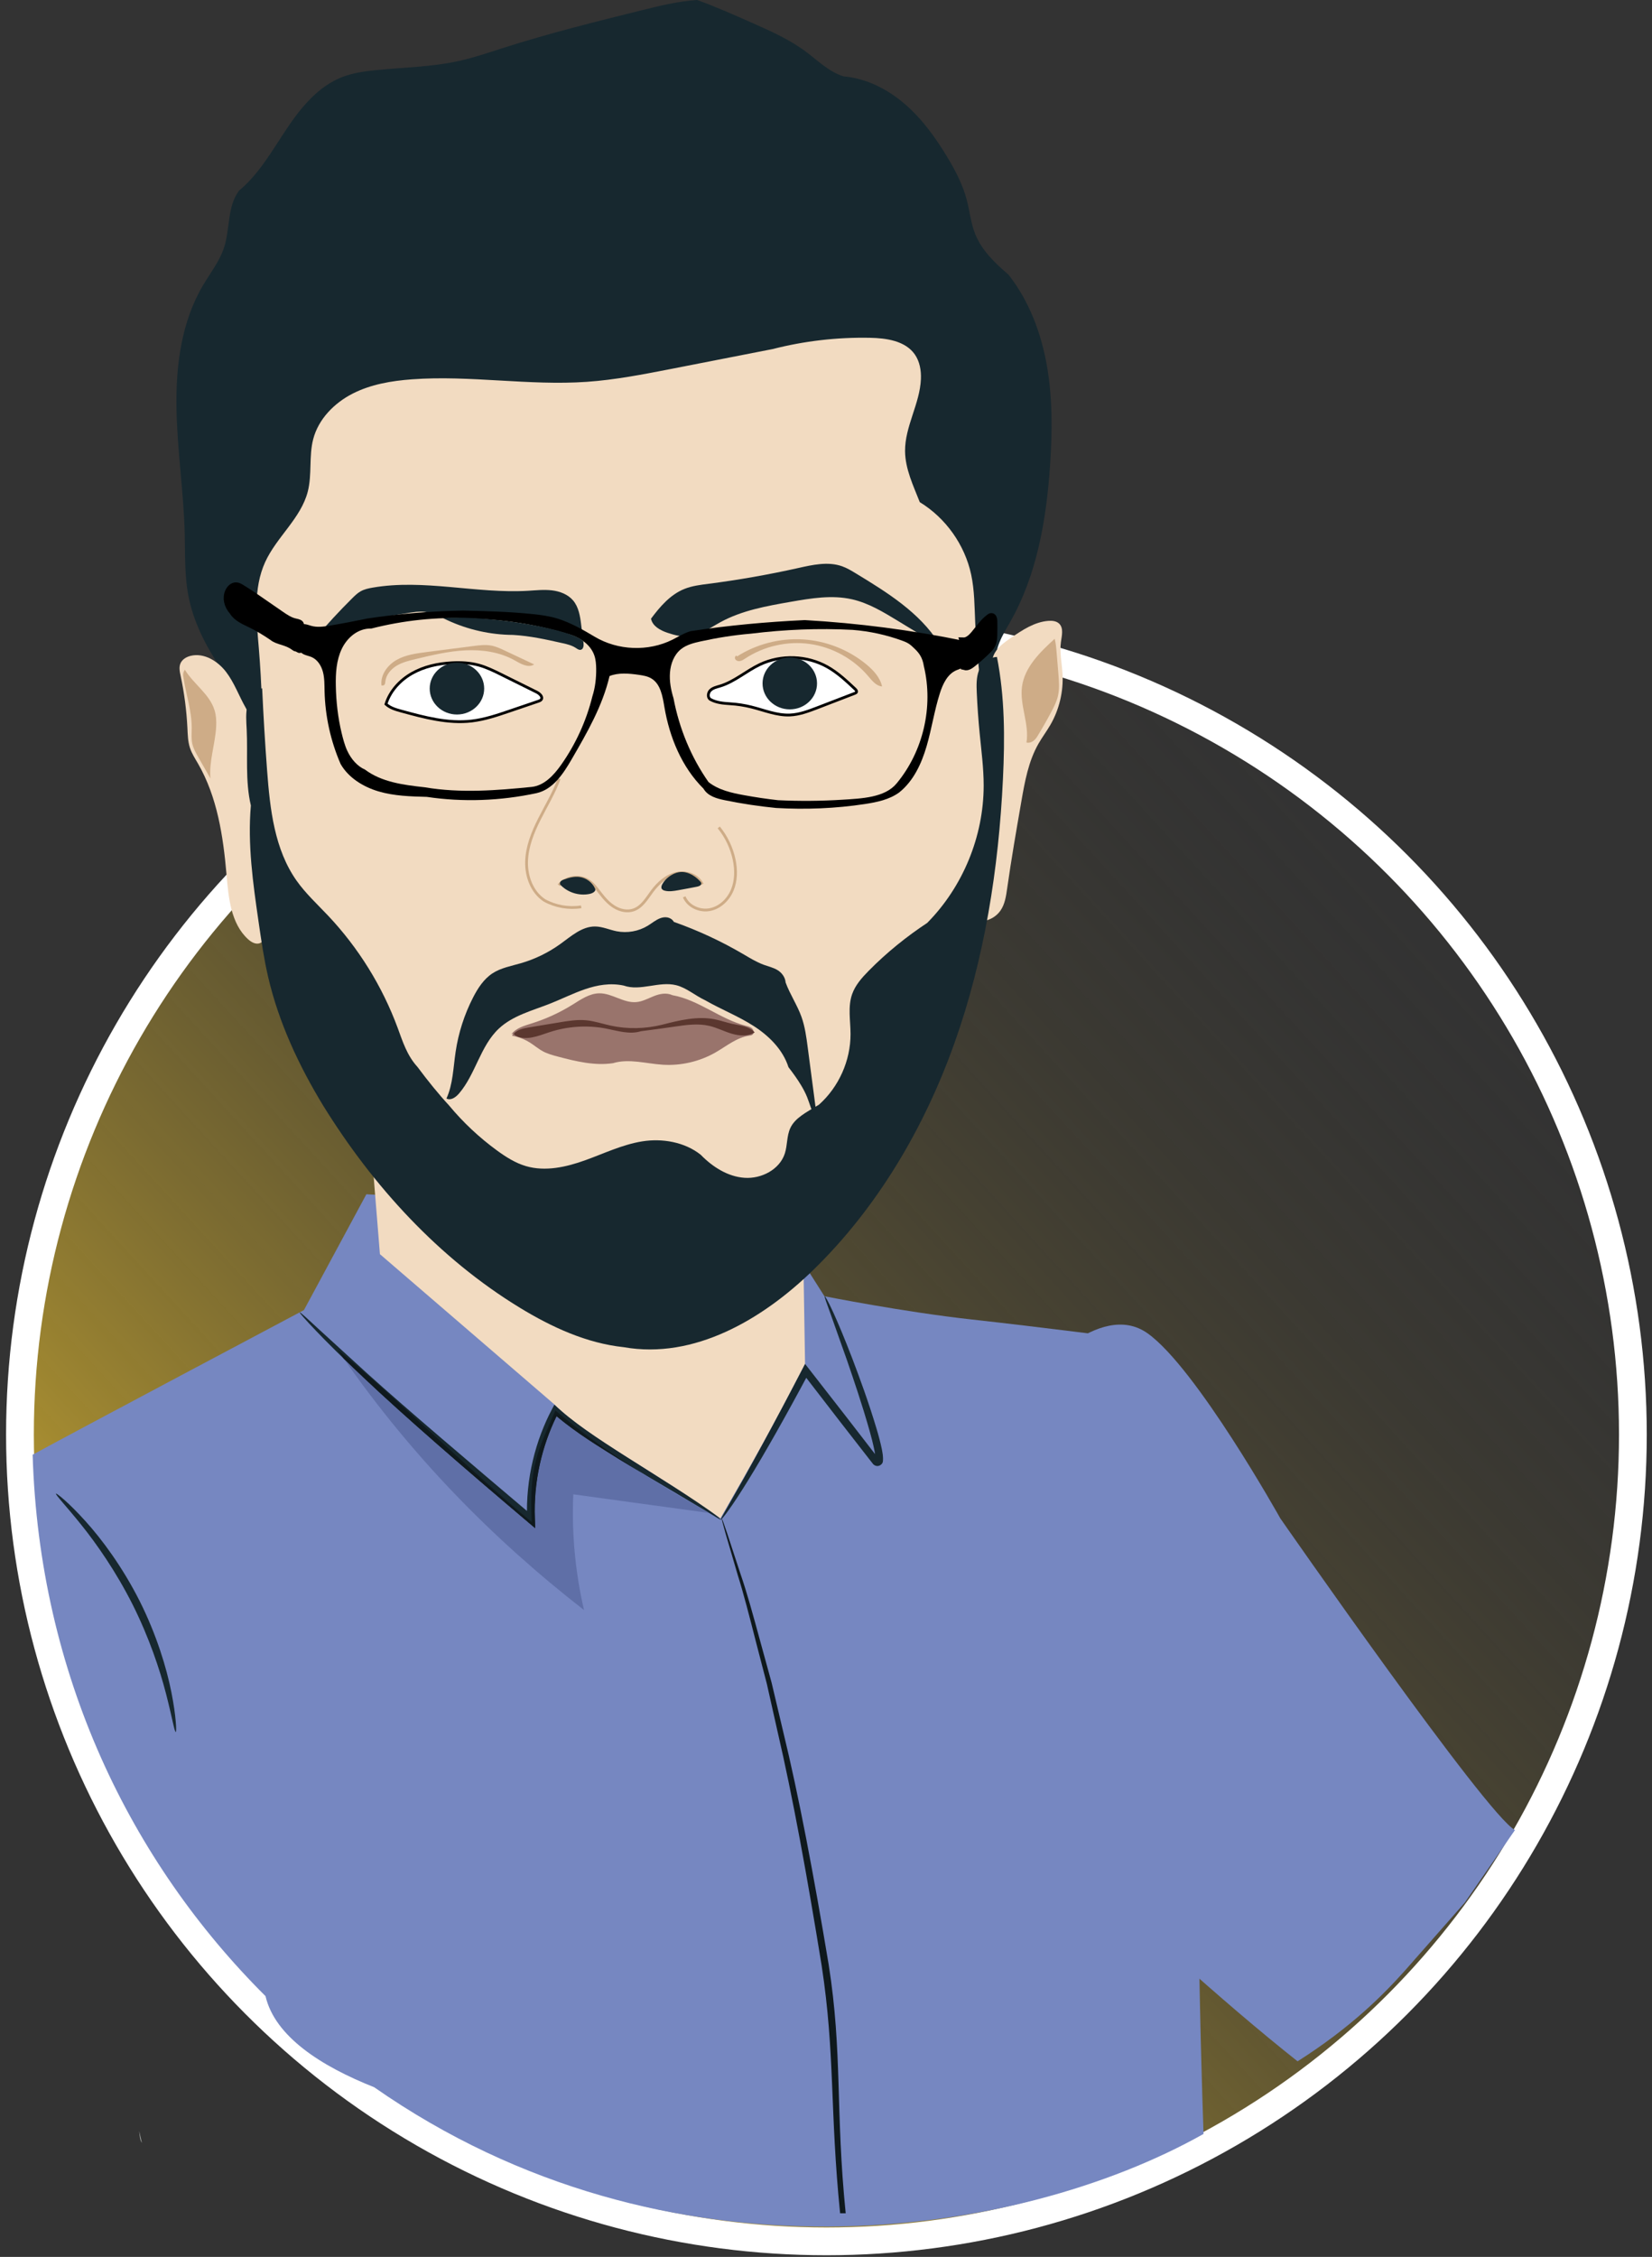 <svg width="238" height="325" viewBox="0 0 238 325" fill="none" xmlns="http://www.w3.org/2000/svg">
<rect x="0" y="0" width="238" height="325" fill="#333333" stroke="none"/>
<circle cx="119.06" cy="206.576" r="116.185" fill="url(#paint0_linear_1050_3521)" stroke="white" stroke-width="4"/>
<path d="M173.64 232.255L162.341 192.713C162.341 192.713 149.8 191.091 139.984 190.009C130.17 188.927 118.774 186.66 118.774 186.66L111.63 175.408L52.782 171.976L43.788 188.655C43.788 188.655 9.611 206.778 4.703 209.482C5.648 241.141 18.808 268.102 38.252 287.447C39.609 293.261 46.224 297.521 53.909 300.568C96.123 330.035 146.565 322.382 173.39 307.292C171.523 251.799 173.64 232.255 173.64 232.255Z" fill="#7687C1"/>
<path d="M118.37 283.028C120.328 295.802 119.536 303.878 121.032 318.719H121.837C120.339 303.859 121.399 295.659 119.381 282.873C117.25 270.105 115.099 258.639 112.775 249.122C112.212 246.741 111.675 244.473 111.167 242.323C110.584 240.199 110.033 238.192 109.516 236.312C108.496 232.557 107.605 229.327 106.711 226.734C105.875 224.195 105.217 222.191 104.74 220.741L104.201 219.191C104.074 218.844 103.999 218.669 103.981 218.675C103.963 218.681 104 218.868 104.093 219.227C104.208 219.644 104.35 220.165 104.527 220.808L106.297 226.855C107.125 229.463 107.954 232.705 108.916 236.469C109.405 238.351 109.927 240.361 110.48 242.489C110.963 244.639 111.473 246.91 112.008 249.292C114.23 258.813 116.298 270.273 118.37 283.028Z" fill="#0F191D"/>
<path d="M103.847 218.828C103.805 218.884 103.186 218.48 102.014 217.776C100.682 216.983 98.996 215.978 96.95 214.762C94.775 213.48 92.141 211.944 89.183 210.129C86.246 208.277 82.897 206.305 79.66 203.496L80.491 203.355C78.234 207.712 76.845 213.1 77.078 218.736L77.081 218.804L77.114 220.078L76.143 219.256C66.707 211.268 58.239 203.931 52.354 198.355C49.406 195.576 47.076 193.267 45.514 191.625C43.948 189.988 43.129 189.039 43.182 188.989C43.243 188.932 44.168 189.776 45.825 191.314C47.641 192.973 50.023 195.146 52.899 197.772C58.91 203.186 67.443 210.41 76.882 218.4L75.946 218.852L75.944 218.783C75.701 212.935 77.171 207.358 79.552 202.872L79.869 202.275L80.382 202.73C83.442 205.442 86.783 207.493 89.66 209.383C92.537 211.205 95.102 212.83 97.291 214.215C99.423 215.571 101.092 216.685 102.205 217.491C103.324 218.29 103.878 218.789 103.847 218.828Z" fill="#17282F"/>
<path d="M118.813 186.662C118.88 186.631 119.343 187.451 120.048 188.992C120.749 190.534 121.698 192.795 122.784 195.619C123.859 198.448 125.108 201.824 126.263 205.674C126.553 206.636 126.823 207.632 127.045 208.683C127.136 209.227 127.269 209.73 127.194 210.473C127.137 210.875 126.639 211.193 126.258 211.092C126.068 211.07 125.843 210.913 125.772 210.811L125.647 210.652L125.145 210.01C123.801 208.284 122.415 206.503 120.993 204.677C119.128 202.26 117.323 199.922 115.633 197.732L116.557 197.658C113.203 203.948 110.155 209.319 107.848 213.064C106.697 214.937 105.731 216.404 105.029 217.383C104.33 218.366 103.9 218.865 103.85 218.83C103.792 218.791 104.117 218.225 104.713 217.185C105.409 215.958 106.25 214.474 107.246 212.718C109.379 208.891 112.297 203.464 115.586 197.156L115.979 196.4L116.51 197.082C118.201 199.252 120.008 201.57 121.874 203.966C123.282 205.788 124.655 207.565 125.985 209.287L126.48 209.93L126.602 210.089L126.403 210.289L126.405 210.284L126.413 210.305L126.421 210.315L126.411 210.31L126.121 210.236C126.143 209.912 126.073 209.37 125.98 208.888C125.782 207.893 125.529 206.91 125.256 205.957C124.172 202.143 123.003 198.74 122.027 195.889C121.08 193.219 120.28 190.967 119.639 189.157C119.061 187.572 118.738 186.696 118.813 186.662Z" fill="#17282F"/>
<path d="M25.323 249.41C25.14 249.435 24.794 247.272 23.91 243.87C23.033 240.47 21.505 235.85 19.106 231.06C16.692 226.275 13.89 222.283 11.68 219.542C9.473 216.796 7.941 215.219 8.07 215.089C8.158 214.994 9.897 216.375 12.294 219.03C14.693 221.675 17.661 225.679 20.123 230.557C22.569 235.441 24.005 240.201 24.692 243.693C25.387 247.189 25.451 249.398 25.323 249.41Z" fill="#17282F"/>
<path d="M20.442 308.574C20.179 308.249 20.115 307.572 20.055 306.889C20.186 307.456 20.314 308.014 20.442 308.574Z" fill="#A7A9A8"/>
<path d="M84.139 231.852C70.767 221.457 59.186 209.506 49.547 195.669C50.407 196.503 51.344 197.402 52.355 198.354C58.24 203.929 66.708 211.266 76.144 219.255L77.115 220.077L77.082 218.802L77.079 218.734C76.857 213.353 78.113 208.196 80.192 203.948C83.262 206.519 86.408 208.377 89.184 210.128C90.357 210.847 91.48 211.523 92.542 212.156C95.613 214.093 98.756 215.929 101.941 217.73C101.965 217.745 101.99 217.76 102.015 217.774C102.069 217.807 102.123 217.84 102.176 217.872C95.648 216.976 89.121 216.081 82.593 215.186C82.35 220.776 82.872 226.398 84.139 231.852Z" fill="#5F6FA7"/>
<path d="M77.105 220.078L76.134 219.256C66.699 211.268 58.23 203.931 52.345 198.355C51.335 197.403 50.397 196.505 49.537 195.671C49.226 195.224 48.917 194.775 48.609 194.324C58.106 202.236 67.107 211.267 76.602 219.177C76.196 210.919 77.567 208.832 80.013 203.113C83.971 206.459 88.177 209.41 92.532 212.157C91.47 211.525 90.347 210.848 89.174 210.129C86.398 208.378 83.252 206.52 80.182 203.949C78.103 208.197 76.847 213.354 77.07 218.736L77.072 218.804L77.105 220.078ZM102.185 217.876C102.179 217.875 102.173 217.873 102.166 217.873C102.113 217.841 102.059 217.808 102.005 217.776C101.98 217.761 101.956 217.746 101.931 217.732C102.016 217.78 102.101 217.828 102.185 217.876Z" fill="#0F191D"/>
<path d="M184.448 218.643C184.448 218.643 214.242 261.487 218.258 263.528L211.037 273.967L202.424 283.749C199.357 287.18 194.686 291.925 186.941 296.834C164.992 279.481 133.142 247.52 133.142 247.52L148.785 198.518C148.785 198.518 158.302 186.995 165.341 192.01C172.38 197.024 184.448 218.643 184.448 218.643Z" fill="#7687C1"/>
<path d="M53.641 167.099L87.877 166.004L115.763 182.867L115.982 196.371C111.305 205.433 108.619 210.261 103.791 218.636C95.104 212.358 84.665 206.956 79.92 202.284L54.736 180.604L53.641 167.099Z" fill="#F2DBC1"/>
<path d="M143.58 95.597C143.156 93.469 144.467 91.434 145.541 89.547C149.407 82.751 150.748 74.811 151.281 67.012C151.608 62.229 151.654 57.394 150.826 52.672C149.997 47.95 148.257 43.323 145.292 39.556C143.269 37.825 141.412 36.012 140.487 33.682C139.864 32.115 139.705 30.404 139.276 28.773C138.689 26.549 137.604 24.489 136.413 22.522C134.725 19.732 132.782 17.058 130.304 14.936C127.828 12.815 124.772 11.271 121.523 11C119.426 10.343 117.818 8.721 116.086 7.432C113.75 5.691 111.06 4.493 108.396 3.312C105.768 2.145 103.136 0.977 100.431 0C97.689 0.182 95.083 0.827 92.492 1.469C85.764 3.139 79.029 4.809 72.427 6.925C70.36 7.588 68.302 8.294 66.182 8.767C62.205 9.654 58.095 9.696 54.042 10.114C52.437 10.28 50.822 10.508 49.318 11.089C45.831 12.438 43.329 15.51 41.254 18.62C39.18 21.729 37.303 25.071 34.432 27.463C32.738 29.7 33.152 32.915 32.29 35.609C31.653 37.6 30.319 39.277 29.253 41.075C26.155 46.304 25.328 52.584 25.421 58.662C25.514 64.74 26.459 70.775 26.613 76.851C26.688 79.805 26.578 82.786 27.121 85.689C27.832 89.504 29.632 93.015 31.824 96.268C32.145 98.179 32.468 100.09 32.79 102.002C32.864 102.438 32.946 102.895 33.221 103.243C33.54 103.646 34.058 103.828 34.549 103.984C51.545 109.434 69.712 110.181 87.538 109.274C100.338 108.622 113.191 107.123 125.404 103.235C130.582 101.588 135.62 99.518 140.581 97.295C141.783 96.758 142.993 96.203 143.58 95.597Z" fill="#17282F"/>
<path d="M37.78 109.034C37.882 103.792 37.717 98.546 37.286 93.321C36.94 89.147 36.463 84.749 38.202 80.939C39.853 77.322 43.352 74.64 44.341 70.789C44.972 68.324 44.482 65.676 45.128 63.216C45.882 60.35 48.143 58.047 50.781 56.694C53.418 55.342 56.409 54.839 59.364 54.623C67.747 54.012 76.173 55.567 84.558 54.984C88.609 54.701 92.608 53.921 96.594 53.145C101.485 52.19 106.376 51.237 111.313 50.266C115.874 49.101 120.592 48.553 125.297 48.642C127.693 48.687 130.411 49.069 131.789 51.031C132.504 52.049 132.725 53.345 132.673 54.59C132.526 58.143 130.36 61.411 130.39 64.966C130.412 67.546 131.588 69.957 132.511 72.311C136.253 74.592 138.994 78.454 139.914 82.739C140.398 85.001 140.393 87.336 140.495 89.647C140.764 95.777 141.799 101.851 142.195 107.975C142.59 114.099 142.317 120.398 140.034 126.327C139.54 139.688 132.703 151.903 125.694 163.29C121.461 170.168 116.858 177.207 109.952 181.39C106.161 183.686 101.849 185.001 97.495 185.835C94.193 186.466 90.76 186.83 87.483 186.074C83.662 185.192 80.367 182.872 77.016 180.836C72.881 178.323 68.496 176.165 64.749 173.103C61.461 170.415 58.751 167.102 56.117 163.771C49.131 154.937 42.325 145.389 40.295 134.331C40.035 130.065 38.917 125.902 38.138 121.698C37.36 117.495 37.698 113.2 37.78 109.034Z" fill="#F2DBC1"/>
<path d="M143.124 96.451C142.699 95.591 142.947 94.519 143.501 93.734C144.055 92.948 144.863 92.389 145.656 91.846C147.301 90.719 149.051 89.554 151.041 89.406C151.589 89.365 152.194 89.424 152.592 89.807C153.257 90.448 152.974 91.536 152.846 92.452C152.633 93.968 152.985 95.498 153.075 97.027C153.223 99.585 152.603 102.183 151.317 104.398C150.784 105.315 150.143 106.166 149.616 107.085C148.161 109.623 147.636 112.571 147.136 115.452C146.415 119.601 145.693 123.753 145.102 127.923C144.944 129.036 144.779 130.197 144.14 131.122C143.52 132.021 142.464 132.604 141.374 132.656C141.209 125.908 144.058 119.364 143.952 112.613C143.897 109.131 143.053 105.661 143.408 102.195C143.507 101.231 143.698 100.257 143.54 99.302C143.377 98.338 142.869 97.384 143.124 96.451Z" fill="#F2DBC1"/>
<path d="M147.884 106.926C148.315 104.253 146.879 101.556 147.238 98.874C147.615 96.058 149.846 93.903 151.945 91.988C152.114 92.624 152.169 93.283 152.223 93.937C152.309 94.962 152.392 95.987 152.478 97.015C152.567 98.098 152.656 99.203 152.405 100.262C152.216 101.062 151.837 101.803 151.451 102.53C150.812 103.728 150.139 104.907 149.432 106.066C149.138 106.546 148.592 107.09 147.884 106.926Z" fill="#CEAC87"/>
<path d="M35.418 101.958C34.434 100.241 33.772 98.332 32.571 96.76C31.369 95.189 29.389 93.972 27.466 94.442C26.859 94.591 26.257 94.942 26.004 95.516C25.757 96.079 25.895 96.727 26.023 97.329C26.55 99.801 26.877 102.318 27 104.842C27.046 105.801 27.067 106.778 27.364 107.692C27.63 108.507 28.107 109.235 28.536 109.978C31.3 114.769 32.156 120.408 32.632 125.919C32.922 129.27 33.254 132.993 35.743 135.255C36.206 135.675 36.847 136.045 37.43 135.822C38.075 135.575 38.27 134.756 38.249 134.065C38.201 132.35 37.422 130.745 37.105 129.059C36.706 126.945 37.038 124.772 37.097 122.621C37.25 117.202 35.665 111.821 36.07 106.417C36.189 104.861 36.132 103.202 35.418 101.958Z" fill="#F2DBC1"/>
<path d="M26.631 96.441C27.894 98.516 30.203 99.954 30.91 102.278C31.139 103.028 31.182 103.825 31.143 104.609C31.02 107.124 30.095 109.591 30.318 112.098C29.736 111.081 29.153 110.063 28.572 109.045C28.215 108.422 27.855 107.787 27.703 107.087C27.541 106.348 27.619 105.58 27.621 104.823C27.623 102.38 26.809 100.019 26.434 97.606C26.374 97.24 26.33 96.859 26.631 96.441Z" fill="#CEAC87"/>
<path d="M93.789 89.096C95.084 87.353 96.572 85.628 98.583 84.814C99.7 84.363 100.913 84.218 102.109 84.064C106.424 83.506 110.715 82.752 114.961 81.805C117.058 81.337 119.284 80.828 121.31 81.543C122.029 81.797 122.688 82.197 123.34 82.593C127.821 85.316 132.461 88.193 135.267 92.623C134.43 92.486 133.681 92.036 132.955 91.596C131.742 90.858 130.527 90.119 129.314 89.382C127.237 88.119 125.114 86.835 122.742 86.3C119.852 85.646 116.841 86.153 113.921 86.662C110.447 87.268 106.901 87.897 103.807 89.586C102.287 90.415 100.812 91.518 99.085 91.637C98.091 91.705 97.107 91.436 96.163 91.122C95.165 90.791 94.017 90.193 93.789 89.096Z" fill="#17282F"/>
<path d="M45.422 91.908C47.114 89.909 48.894 87.985 50.753 86.142C51.124 85.775 51.503 85.405 51.96 85.148C52.488 84.851 53.092 84.721 53.69 84.619C61.06 83.341 68.607 85.513 76.075 85.074C77.221 85.007 78.372 84.879 79.511 85.013C80.65 85.147 81.803 85.581 82.55 86.451C83.367 87.403 83.583 88.717 83.741 90.075C83.847 90.892 83.951 91.709 84.056 92.526C84.108 92.928 84.075 93.463 83.685 93.567C83.419 93.637 83.163 93.444 82.933 93.294C82.355 92.917 81.666 92.759 80.992 92.608C78.673 92.088 76.344 91.568 73.911 91.431C70.662 91.41 67.421 90.684 64.473 89.319C63.408 88.825 62.351 88.241 61.187 88.108C60.375 88.015 59.556 88.147 58.75 88.278C56.307 88.678 53.864 89.077 51.422 89.477C50.695 89.595 49.965 89.714 49.26 89.928C47.807 90.364 46.475 91.2 45.422 91.908Z" fill="#17282F"/>
<path d="M80.56 112.125C79.826 114.15 78.695 116.002 77.724 117.924C76.752 119.847 75.922 121.903 75.862 124.056C75.803 126.209 76.637 128.486 78.457 129.671C80.053 130.54 81.936 130.869 83.733 130.587" stroke="#CEAC87" stroke-width="0.4" stroke-miterlimit="10"/>
<path d="M80.508 127.469C81.535 126.241 83.523 125.964 84.847 126.862C85.499 127.304 85.967 127.961 86.446 128.585C87.035 129.349 87.678 130.095 88.501 130.601C89.322 131.106 90.355 131.344 91.268 131.03C92.494 130.61 93.193 129.364 93.967 128.323C94.842 127.151 96.005 126.107 97.432 125.779C98.858 125.45 100.554 126.02 101.175 127.346" stroke="#CEAC87" stroke-width="0.4" stroke-miterlimit="10"/>
<path d="M103.547 119.148C104.643 120.49 105.412 122.098 105.766 123.794C106.073 125.25 106.067 126.809 105.493 128.182C104.919 129.554 103.719 130.71 102.257 130.988C100.796 131.269 99.135 130.524 98.57 129.147" stroke="#CEAC87" stroke-width="0.4" stroke-miterlimit="10"/>
<path d="M80.68 127.356C81.718 128.491 83.364 129.033 84.874 128.74C85.177 128.68 85.495 128.576 85.684 128.333C85.725 128.279 85.76 128.218 85.768 128.151C85.777 128.071 85.745 127.993 85.712 127.921C85.314 127.063 84.467 126.431 83.533 126.294C82.749 126.178 81.954 126.392 81.211 126.667C81.016 126.739 80.804 126.83 80.71 127.016C80.615 127.202 80.736 127.492 80.68 127.356Z" fill="#17282F"/>
<path d="M96.409 126.221C96.012 126.505 95.677 126.877 95.434 127.3C95.315 127.506 95.218 127.767 95.332 127.976C95.421 128.144 95.616 128.223 95.802 128.268C96.411 128.413 97.048 128.311 97.665 128.201C98.594 128.038 99.522 127.863 100.447 127.679C100.724 127.623 101.077 127.466 101.031 127.187C101.014 127.09 100.947 127.009 100.882 126.936C100.304 126.294 99.554 125.785 98.707 125.61C97.86 125.435 97.043 125.766 96.409 126.221Z" fill="#17282F"/>
<path d="M73.672 148.937C74.344 148.032 75.528 147.711 76.603 147.373C78.652 146.73 80.619 145.829 82.443 144.698C83.66 143.944 84.912 143.054 86.344 143.039C88.186 143.019 89.843 144.47 91.68 144.304C92.568 144.224 93.373 143.773 94.199 143.444C95.026 143.115 95.992 142.907 96.88 143.31C100.647 143.983 103.736 146.749 107.44 147.711C107.768 147.796 108.118 147.876 108.361 148.114C108.602 148.352 108.666 148.809 108.389 149.007C108.264 149.098 108.103 149.115 107.951 149.136C106.139 149.394 104.661 150.651 103.073 151.56C100.793 152.862 98.13 153.484 95.511 153.324C93.1 153.178 90.614 152.401 88.317 153.1C85.664 153.495 82.98 152.84 80.387 152.156C79.659 151.965 78.923 151.766 78.256 151.413C77.571 151.049 76.978 150.532 76.319 150.122C75.544 149.641 74.677 149.31 73.78 149.152C73.837 148.92 74.071 148.736 73.672 148.937Z" fill="#99746C"/>
<path d="M74.008 148.865C74.546 148.251 75.419 148.08 76.228 147.946C77.686 147.705 79.144 147.463 80.602 147.222C81.874 147.01 83.165 146.798 84.449 146.921C85.63 147.032 86.765 147.422 87.922 147.679C90.38 148.223 92.969 148.16 95.384 147.563C97.87 146.926 100.455 146.285 102.972 146.783C103.84 146.954 104.677 147.259 105.541 147.444C106.676 147.69 107.971 147.79 108.725 148.672C107.748 149.27 106.492 149.176 105.396 148.847C104.298 148.518 103.269 147.978 102.153 147.721C100.561 147.355 98.9 147.587 97.284 147.822C95.641 148.059 93.995 148.297 92.332 148.498C90.703 149.014 88.959 148.431 87.28 148.109C84.57 147.593 81.728 147.783 79.11 148.654C77.493 149.192 75.644 149.969 74.192 149.075C74.01 148.962 74.011 148.557 74.008 148.865Z" fill="#5B372F"/>
<path d="M117.538 159.755C117.146 156.775 116.754 153.794 116.364 150.815C116.171 149.338 115.972 147.848 115.473 146.446C114.86 144.728 113.81 143.193 113.182 141.481C113.13 140.734 112.633 140.075 112.029 139.705C111.425 139.335 110.721 139.177 110.054 138.938C108.986 138.551 108.013 137.944 107.032 137.37C103.872 135.522 100.538 133.974 97.087 132.758C96.636 132.018 95.794 131.974 95.135 132.221C94.475 132.466 93.929 132.938 93.329 133.304C91.999 134.116 90.361 134.405 88.834 134.103C87.796 133.896 86.802 133.428 85.743 133.417C83.839 133.397 82.281 134.818 80.737 135.93C79.013 137.173 77.074 138.119 75.034 138.709C73.647 139.112 72.18 139.367 70.968 140.153C69.687 140.983 68.829 142.322 68.134 143.682C66.891 146.113 66.046 148.745 65.643 151.446C65.299 153.744 65.257 156.148 64.32 158.187C64.933 158.525 65.663 158.011 66.12 157.479C68.526 154.684 69.189 150.618 71.886 148.103C73.883 146.242 76.656 145.543 79.197 144.544C80.91 143.869 82.561 143.035 84.303 142.443C86.046 141.85 87.926 141.509 89.858 141.925C92.257 142.775 94.954 141.252 97.423 141.873C98.9 142.244 100.094 143.334 101.584 144.038C103.871 145.344 106.345 146.314 108.561 147.735C110.779 149.156 112.789 151.145 113.593 153.677C114.25 154.528 114.884 155.399 115.436 156.322C115.759 156.863 116.052 157.422 116.286 158.007C116.66 158.941 116.883 159.952 117.443 160.788C117.468 160.314 117.497 159.842 117.538 159.755Z" fill="#17282F"/>
<path d="M37.769 99.123C37.948 103.072 38.184 107.017 38.481 110.959C38.897 116.5 39.534 122.321 42.751 126.852C44.048 128.678 45.71 130.208 47.25 131.837C51.636 136.479 55.072 142.015 57.286 148.003C58.003 149.943 58.62 151.975 60.145 153.639C61.612 155.614 63.162 157.529 64.69 159.184C66.719 161.628 69.054 163.818 71.623 165.689C72.902 166.619 74.262 167.483 75.782 167.927C78.564 168.741 81.562 168.065 84.291 167.086C87.019 166.107 89.668 164.816 92.531 164.359C95.393 163.902 98.627 164.442 100.945 166.283C102.645 168.029 104.841 169.443 107.272 169.608C109.704 169.773 112.33 168.412 113.073 166.092C113.454 164.899 113.333 163.567 113.864 162.433C114.537 160.995 116.082 160.215 117.986 159.078C120.845 156.531 122.545 152.731 122.535 148.902C122.53 146.978 122.125 144.985 122.762 143.168C123.217 141.866 124.164 140.802 125.13 139.819C127.742 137.161 130.662 134.826 133.582 132.9C138.722 127.703 141.71 120.44 141.716 113.128C141.718 110.621 141.385 108.128 141.14 105.632C140.947 103.668 140.808 101.697 140.72 99.726C140.674 98.666 140.648 97.575 141.018 96.58C141.387 95.586 142.245 94.7 143.626 94.602C144.768 100.364 144.775 106.293 144.493 112.161C143.873 125.093 141.848 138.027 137.501 150.221C133.155 162.416 126.421 173.871 117.145 182.901C109.837 190.013 99.991 195.784 89.865 193.997C84.514 193.433 79.489 191.118 74.894 188.317C63.214 181.193 53.751 170.81 46.598 159.273C43.063 153.477 40.147 147.245 38.618 140.631C38.013 138.01 37.628 135.344 37.244 132.683C36.45 127.184 35.654 121.615 36.142 115.995C35.304 112.436 35.717 108.719 35.54 105.067C35.483 103.876 35.364 102.663 35.67 101.512C35.973 100.36 36.815 99.258 37.769 99.123Z" fill="#17282F"/>
<path d="M85.674 91.689C89.02 93.686 93.387 93.855 96.877 92.118C97.733 91.693 98.564 91.152 99.502 90.887C104.941 90.055 110.428 89.553 115.944 89.295C123.642 89.733 131.306 90.731 138.759 92.261C138.998 93.207 139.098 94.189 139.058 95.165C139.046 95.425 139.02 95.696 138.876 95.911C138.645 96.255 138.194 96.35 137.811 96.507C136.507 97.048 135.835 98.48 135.406 99.825C134.607 102.325 134.23 104.943 133.492 107.461C132.755 109.98 131.594 112.48 129.545 114.113C128.128 115.148 126.341 115.517 124.606 115.783C120.39 116.426 116.101 116.595 111.808 116.351C109.324 116.106 106.854 115.733 104.407 115.229C103.245 114.992 101.967 114.641 101.348 113.565C98.216 110.457 96.457 106.172 95.72 101.822C95.458 100.278 95.177 98.493 93.831 97.695C93.298 97.377 92.67 97.271 92.057 97.182C90.612 96.972 89.077 96.838 87.814 97.355C86.813 101.644 84.573 105.524 82.361 109.334C81.159 111.403 79.686 113.675 77.299 114.215C72.102 115.328 66.711 115.534 61.484 114.752C59.157 114.691 56.799 114.626 54.566 113.972C52.332 113.318 50.2 111.997 49.074 110.025C47.634 106.715 46.843 103.126 46.759 99.517C46.737 98.594 46.761 97.656 46.525 96.762C46.291 95.868 45.751 95.001 44.906 94.628C44.488 94.442 44.016 94.386 43.622 94.154C42.974 93.775 42.658 92.982 42.649 92.231C42.639 91.481 42.886 90.753 43.193 90.075C43.602 89.672 44.27 89.956 44.822 90.118C45.688 90.37 46.614 90.24 47.504 90.094C49.321 89.794 51.126 89.436 52.873 89.076C57.47 88.381 62.114 87.998 66.704 87.926C70.062 88.004 73.426 88.082 76.768 88.433C77.962 88.557 79.158 88.719 80.306 89.076C82.221 89.672 83.984 90.679 85.674 91.689Z" fill="black"/>
<path d="M42.74 93.314C42.862 93.381 42.983 93.448 43.106 93.513C43.126 93.524 43.146 93.535 43.169 93.531C43.215 93.524 43.228 93.466 43.232 93.42C43.315 92.287 43.338 91.15 43.299 90.015C43.34 89.74 42.909 89.636 42.582 89.569C41.783 89.408 41.088 88.934 40.418 88.471C39.08 87.548 37.743 86.623 36.404 85.7C35.848 85.338 35.304 84.976 34.745 84.641C34.524 84.509 34.29 84.377 34.033 84.364C33.539 84.338 33.125 84.754 32.923 85.206C32.534 86.07 32.715 87.156 33.536 88.074C34.085 88.986 35.146 89.426 36.105 89.892C37.193 90.42 38.231 91.05 39.249 91.746C39.656 92.081 40.18 92.227 40.683 92.385C41.27 92.569 41.859 92.783 42.348 93.156C42.465 93.245 42.586 93.347 42.74 93.314Z" fill="black" stroke="black" stroke-miterlimit="10"/>
<path d="M138.75 92.305C139.38 92.331 139.907 91.85 140.316 91.371C141.038 90.522 141.657 89.562 142.556 88.902C142.636 88.845 142.723 88.787 142.822 88.785C143.085 88.78 143.176 89.131 143.182 89.394C143.193 90.061 143.193 90.73 143.178 91.397C143.167 91.878 143.145 92.376 142.935 92.811C142.775 93.139 142.519 93.409 142.261 93.665C141.564 94.36 140.827 95.012 140.052 95.617C139.744 95.859 139.367 96.106 138.988 96.005C139.207 94.776 139.103 93.49 138.75 92.305Z" fill="black" stroke="black" stroke-miterlimit="10"/>
<path d="M129.156 112.835C133.001 108.225 134.507 101.761 133.097 95.924C132.905 94.678 132.41 94.036 131.784 93.433C131.158 92.827 130.894 92.596 130.077 92.295C127.748 91.433 125.298 90.896 122.82 90.703C117.944 90.445 113.045 90.651 108.195 91.247C105.697 91.459 103.303 91.845 100.938 92.364C99.933 92.585 98.897 92.845 98.096 93.491C97.11 94.286 96.623 95.573 96.523 96.837C96.422 98.1 96.666 99.361 97.034 100.566C97.851 104.881 99.549 109.027 102.077 112.624C103.52 113.764 105.392 114.18 107.203 114.509C108.816 114.801 110.436 115.05 112.109 115.233C115.18 115.378 118.259 115.354 121.328 115.163C124.172 114.985 127.465 114.862 129.156 112.835Z" fill="#F2DBC1"/>
<path d="M76.572 113.322C78.391 113.141 79.776 111.641 80.832 110.149C82.932 107.177 84.47 103.811 85.343 100.278C85.752 99.002 85.908 97.642 85.891 96.286C85.882 95.636 85.832 94.977 85.617 94.362C85.044 92.731 83.397 91.693 81.721 91.269C77.222 89.902 72.411 89.183 67.585 89.057C62.925 88.819 58.129 89.332 53.502 90.511C51.574 90.459 50.006 91.821 49.231 93.455C48.457 95.09 48.345 96.953 48.381 98.76C48.425 101.04 48.683 103.317 49.209 105.522C49.425 106.402 49.648 107.288 50.028 108.109C50.584 109.306 51.477 110.344 52.579 110.821C54.951 112.606 58.047 113.03 61.186 113.37C66.358 114.248 71.613 113.816 76.572 113.322Z" fill="#F2DBC1"/>
<path d="M102.357 100.725C101.911 100.476 101.98 99.762 102.346 99.408C102.712 99.053 103.241 98.943 103.73 98.796C105.821 98.165 107.506 96.623 109.483 95.689C112.531 94.247 116.276 94.383 119.212 96.04C120.698 96.878 121.956 98.059 123.199 99.229C123.323 99.346 123.457 99.512 123.388 99.666C123.343 99.762 123.236 99.811 123.135 99.848C121.348 100.535 119.562 101.222 117.775 101.91C116.486 102.406 115.167 102.909 113.787 102.963C111.894 103.037 110.085 102.268 108.247 101.811C107.241 101.56 106.212 101.404 105.177 101.341C104.196 101.28 103.193 101.191 102.357 100.725Z" fill="white" stroke="black" stroke-width="0.4" stroke-miterlimit="10"/>
<path d="M106.17 94.537C108.974 92.748 112.351 91.873 115.671 92.076C118.99 92.276 122.237 93.552 124.806 95.666C125.833 96.511 126.792 97.555 127.078 98.852C126.225 98.779 125.629 98.014 125.075 97.362C122.965 94.877 119.926 93.198 116.7 92.737C113.471 92.274 110.085 93.034 107.362 94.828C107.122 94.986 106.875 95.157 106.591 95.2C106.307 95.243 105.971 95.111 105.889 94.834C105.804 94.557 106.134 94.228 106.17 94.537Z" fill="#CEAC87"/>
<ellipse cx="113.783" cy="98.413" rx="3.924" ry="3.737" fill="#17282F"/>
<path d="M55.602 101.396C56.194 99.499 57.639 97.939 59.369 96.962C61.098 95.985 63.093 95.552 65.077 95.444C66.385 95.372 67.711 95.437 68.974 95.782C70.101 96.089 71.156 96.611 72.202 97.129C73.907 97.974 75.613 98.82 77.318 99.665C77.751 99.878 78.258 100.359 77.968 100.744C77.87 100.876 77.704 100.935 77.548 100.987C76.17 101.455 74.792 101.925 73.411 102.393C71.628 103.001 69.828 103.61 67.956 103.829C64.549 104.229 61.141 103.311 57.834 102.405C57.043 102.189 56.233 101.962 55.602 101.396Z" fill="white" stroke="black" stroke-width="0.4" stroke-miterlimit="10"/>
<path d="M54.957 98.7C54.781 97.209 55.815 95.784 57.121 95.039C58.427 94.294 59.959 94.09 61.449 93.898C63.71 93.607 65.97 93.317 68.231 93.025C69.071 92.918 69.927 92.81 70.761 92.962C71.457 93.09 72.106 93.393 72.745 93.696C74.147 94.355 75.55 95.017 76.954 95.676C76.118 96.237 75.035 95.598 74.158 95.102C72.03 93.898 69.507 93.532 67.064 93.651C64.622 93.77 62.226 94.344 59.848 94.915C58.916 95.139 57.966 95.37 57.143 95.864C56.321 96.358 55.63 97.166 55.52 98.119C55.499 98.297 55.492 98.494 55.37 98.624C55.249 98.754 54.959 98.717 54.957 98.7Z" fill="#CEAC87"/>
<ellipse cx="65.83" cy="99.155" rx="3.924" ry="3.737" fill="#17282F"/>
<path d="M83.687 93.567C84.077 93.463 84.111 92.928 84.059 92.526L84.038 92.368C82.836 90.811 71.376 88.569 63.812 89.004C64.034 89.11 64.254 89.216 64.475 89.319C67.423 90.684 70.664 91.41 73.913 91.43C76.346 91.568 78.676 92.088 80.994 92.608C81.668 92.759 82.357 92.916 82.935 93.293C83.165 93.444 83.422 93.637 83.687 93.567Z" fill="#17282F"/>
<defs>
<linearGradient id="paint0_linear_1050_3521" x1="20.101" y1="286.591" x2="203.128" y2="118.832" gradientUnits="userSpaceOnUse">
<stop stop-color="#D9B430"/>
<stop offset="1" stop-color="#303030" stop-opacity="0"/>
</linearGradient>
</defs>
</svg>
